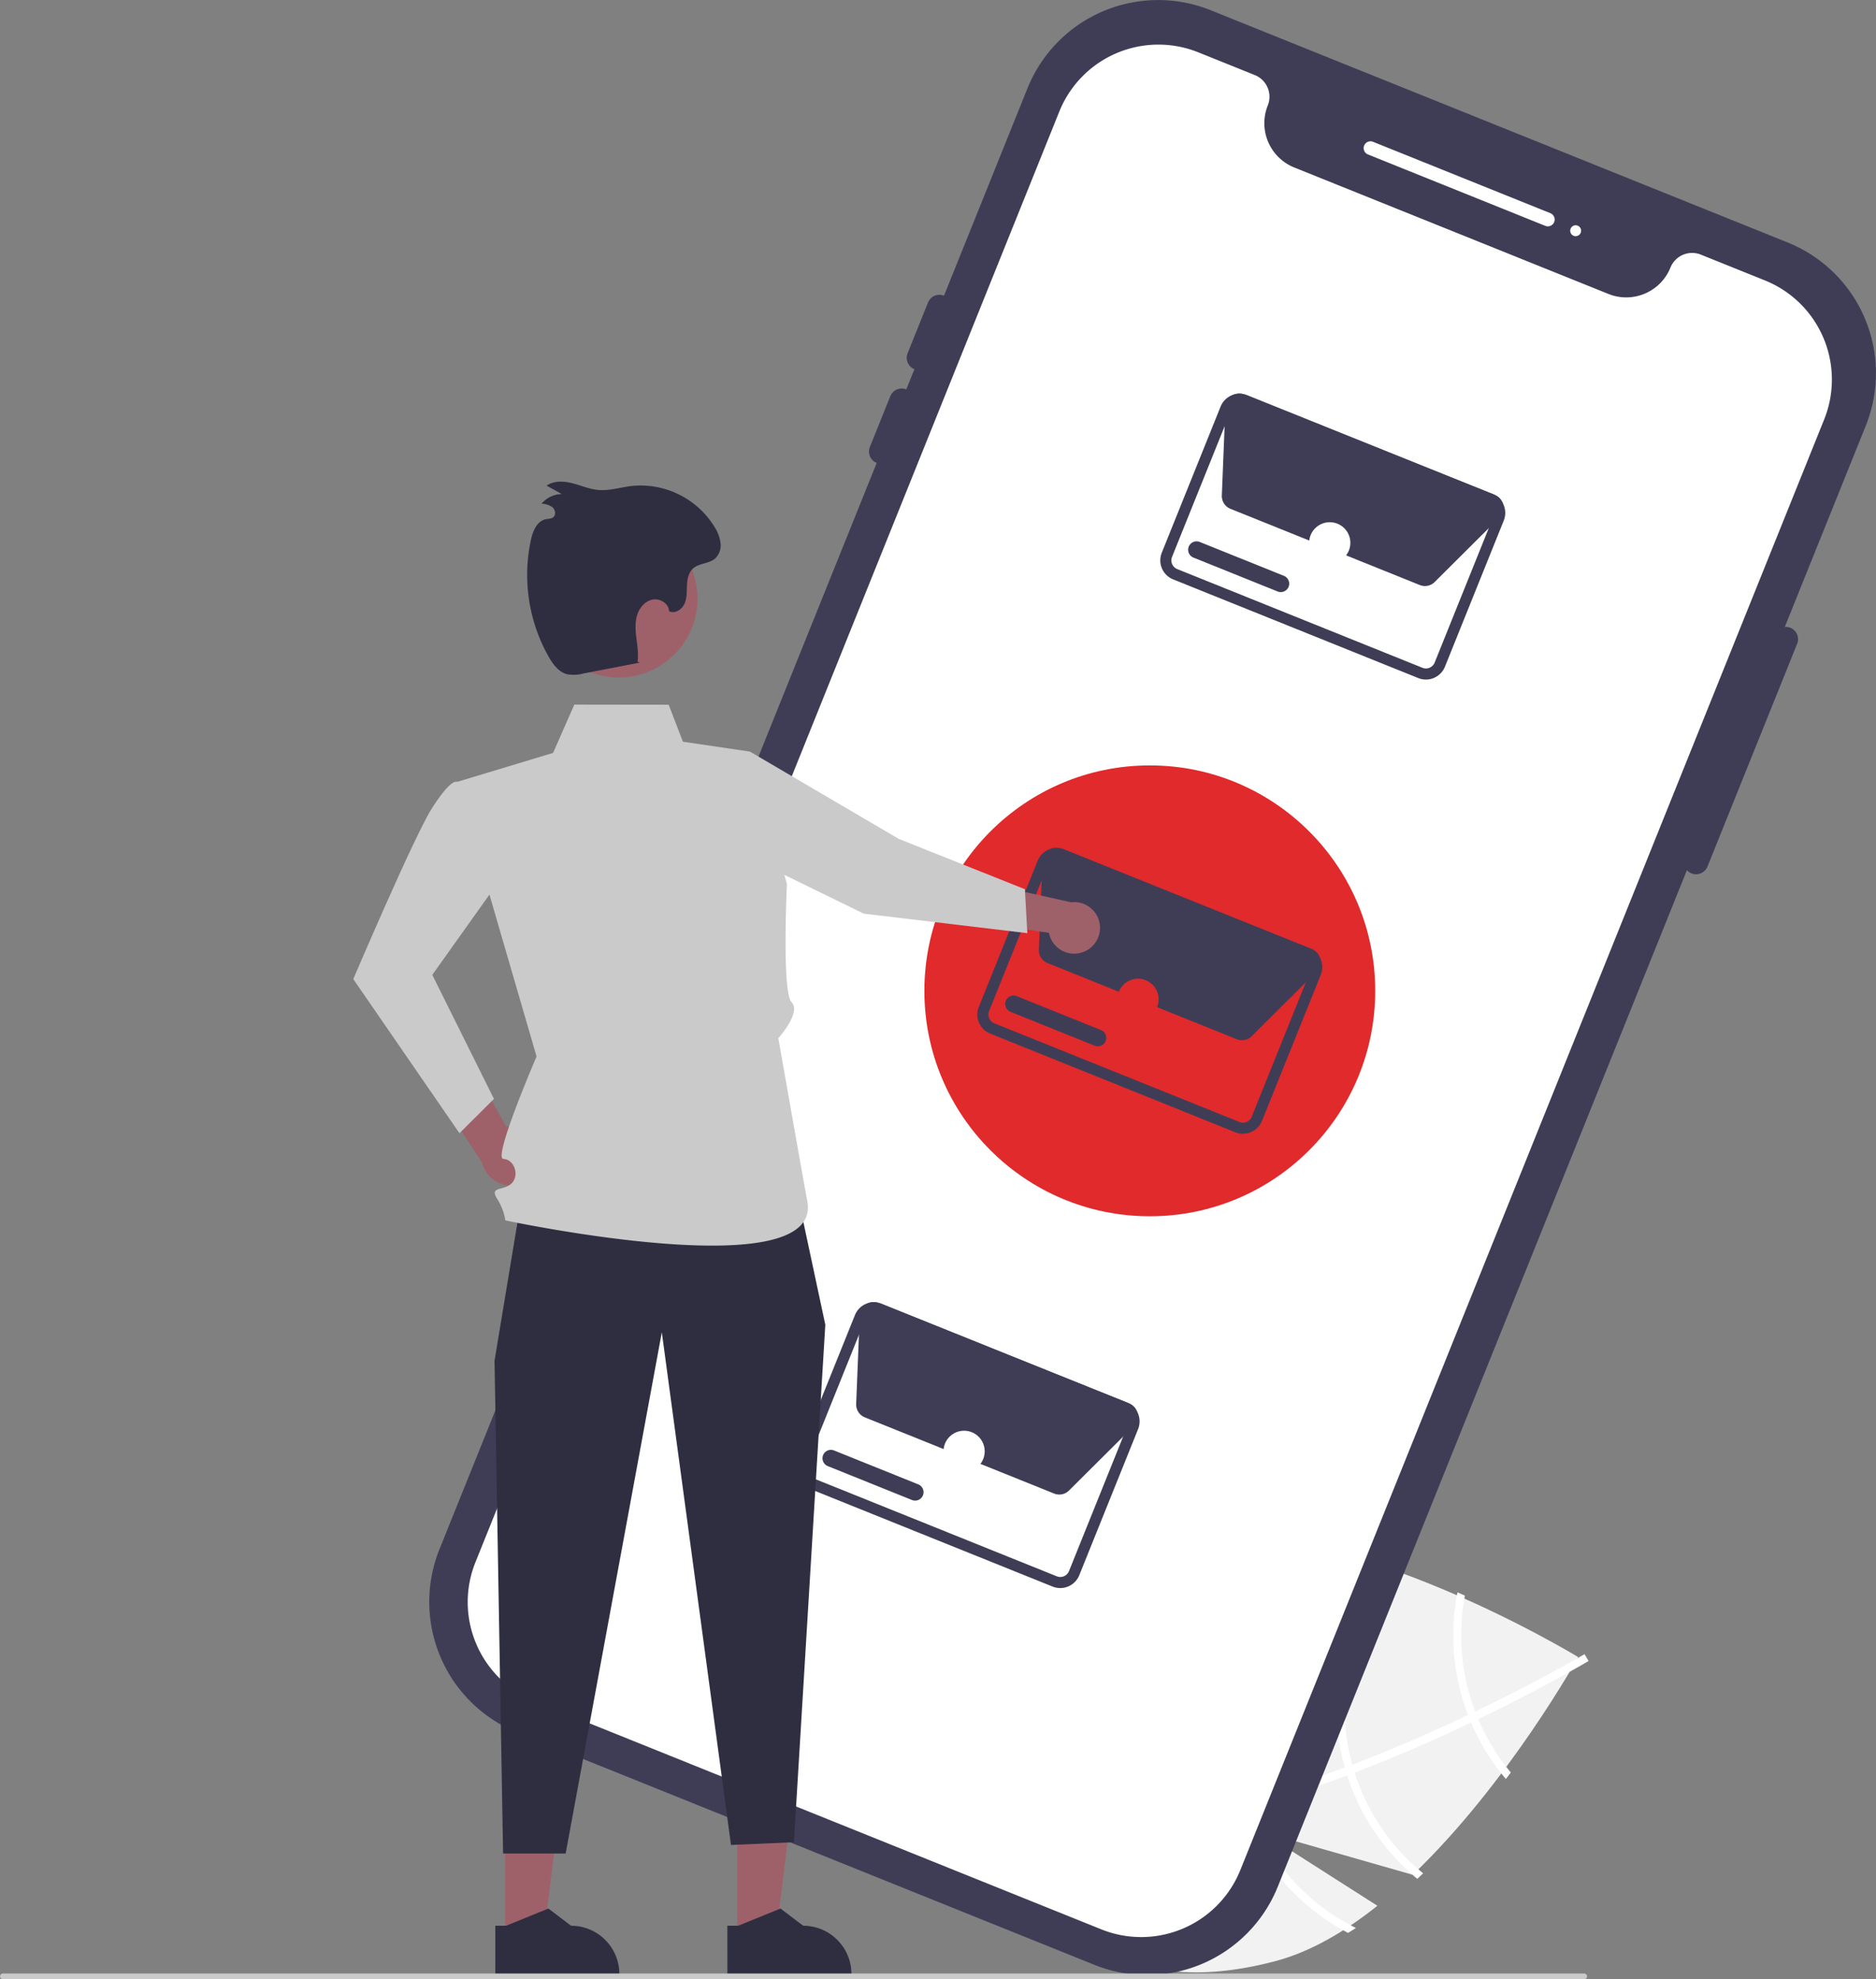 <svg xmlns="http://www.w3.org/2000/svg" data-name="Layer 1" width="767.931" height="810.136" viewBox="0 0 767.931 810.136" xmlns:xlink="http://www.w3.org/1999/xlink"><rect x="0" y="0" width="767.931" height="810.136" fill="#808080" stroke="none"/><path d="M779.867,824.976,732.085,794.477l62.239,17.819c39.1-37.353,67.742-89.105,67.742-89.105S757.344,659.245,692.837,676.309,615.951,737.68,628.464,784.986c12.514,47.305,45.181,79.695,109.688,62.631C752.511,843.818,766.614,835.541,779.867,824.976Z" transform="translate(-216.035 -44.932)" fill="#f2f2f2"/><path d="M727.333,784.64l-3.18.841c-37.01,9.588-67.496,10.983-91.037,4.124-.345-.094-.678-.208-1.023-.302l.472-1.59.473-1.523c25.516,7.768,57.78,4.37,90.063-3.984,1.043-.259,2.102-.522,3.152-.817,13.635-3.657,27.219-8.143,40.276-13.029,1.014-.369,2.039-.758,3.065-1.148,17.201-6.538,33.399-13.686,47.361-20.31.989-.464,1.974-.943,2.943-1.418,23.586-11.309,40.299-20.9,43.99-23.056.455-.255.701-.405.76-.437l.821,1.383.02.012.825,1.399c-.059.032-.885.537-2.437,1.419-5.788,3.333-21.552,12.185-42.735,22.387-.957.455-1.942.935-2.931,1.399-11.325,5.387-24.063,11.098-37.582,16.527q-5.091,2.054-10.077,3.929c-1.021.405-2.047.794-3.061,1.163Q746.319,779.533,727.333,784.64Z" transform="translate(-216.035 -44.932)" fill="#fff"/><path d="M821.141,748.591c-.421-1.017-.846-2.05-1.243-3.107a89.825,89.825,0,0,1-2.805-8.757,87.377,87.377,0,0,1-1.412-38.701c-1.009-.44-2.018-.881-3.047-1.333a90.612,90.612,0,0,0,1.311,40.866,92.94,92.94,0,0,0,3.01,9.343c.393,1.041.818,2.074,1.255,3.087a89.849,89.849,0,0,0,14.244,23.096q1.03-1.359,2.025-2.658A87.077,87.077,0,0,1,821.141,748.591Z" transform="translate(-216.035 -44.932)" fill="#fff"/><path d="M770.551,770.445q-.525-1.604-.956-3.233c-.103-.326-.195-.673-.282-1.003a87.84,87.84,0,0,1,17.971-79.332c-1.095-.384-2.191-.768-3.297-1.132a91.102,91.102,0,0,0-17.822,81.296c.117.441.233.881.366,1.318.307,1.098.626,2.175.961,3.249A90.62,90.62,0,0,0,796.207,813.95c.795-.749,1.591-1.499,2.382-2.264A87.237,87.237,0,0,1,770.551,770.445Z" transform="translate(-216.035 -44.932)" fill="#fff"/><path d="M727.333,784.64c-.386-1.077-.74-2.162-1.079-3.251-.359-1.168-.703-2.34-1.016-3.521a88.078,88.078,0,0,1,39.669-97.838c-1.462-.371-2.909-.746-4.363-1.086A91.303,91.303,0,0,0,722.09,778.7c.312,1.181.64,2.357,1.011,3.505.327,1.109.682,2.195,1.052,3.275a91.036,91.036,0,0,0,43.714,50.585c1.077-.639,2.126-1.32,3.191-2.006A87.794,87.794,0,0,1,727.333,784.64Z" transform="translate(-216.035 -44.932)" fill="#fff"/><path d="M664.11,849.18,427.82,754.069a57.663,57.663,0,0,1-31.924-74.939L636.644,81.024a57.663,57.663,0,0,1,74.939-31.925l236.291,95.111A57.663,57.663,0,0,1,979.798,219.15L739.05,817.255A57.663,57.663,0,0,1,664.11,849.18Z" transform="translate(-216.035 -44.932)" fill="#3f3d56"/><path d="M938.553,159.734l-26.302-10.587a9.553,9.553,0,0,0-12.417,5.29,19.531,19.531,0,0,1-25.387,10.815L745.81,113.473A19.531,19.531,0,0,1,734.995,88.086a9.553,9.553,0,0,0-5.29-12.417l-23.192-9.335a43.741,43.741,0,0,0-56.837,24.213l-239.037,593.854a43.741,43.741,0,0,0,24.213,56.838l232.039,93.4a43.741,43.741,0,0,0,56.837-24.213l239.037-593.854A43.741,43.741,0,0,0,938.553,159.734Z" transform="translate(-216.035 -44.932)" fill="#fff"/><path d="M848.577,137.371l-72.57-29.211a2.794,2.794,0,1,1,2.086-5.184L850.663,132.187a2.794,2.794,0,1,1-2.086,5.184Z" transform="translate(-216.035 -44.932)" fill="#fff"/><circle cx="644.989" cy="94.437" r="2.235" fill="#fff"/><path d="M908.443,402.406a5.035,5.035,0,0,1-2.787-6.543l36.722-91.231a5.029,5.029,0,0,1,9.33,3.756l-36.722,91.231A5.035,5.035,0,0,1,908.443,402.406Z" transform="translate(-216.035 -44.932)" fill="#3f3d56"/><path d="M590.34,196.059a5.035,5.035,0,0,1-2.787-6.543l8.346-20.734a5.029,5.029,0,1,1,9.33,3.756l-8.346,20.734A5.035,5.035,0,0,1,590.34,196.059Z" transform="translate(-216.035 -44.932)" fill="#3f3d56"/><path d="M574.9,234.418a5.035,5.035,0,0,1-2.787-6.543l8.346-20.734a5.029,5.029,0,1,1,9.33,3.756l-8.346,20.734A5.035,5.035,0,0,1,574.9,234.418Z" transform="translate(-216.035 -44.932)" fill="#3f3d56"/><path d="M796.616,322.475,696.237,282.071a8.396,8.396,0,0,1-4.643-10.895l24.091-59.851a8.396,8.396,0,0,1,10.894-4.643l100.379,40.404a8.396,8.396,0,0,1,4.643,10.894l-24.091,59.852A8.398,8.398,0,0,1,796.616,322.475Zm-71.729-111.583a3.849,3.849,0,0,0-4.993,2.129l-24.089,59.847a3.85,3.85,0,0,0,2.129,4.994l100.372,40.401a3.851,3.851,0,0,0,4.997-2.129L827.391,256.288a3.85,3.85,0,0,0-2.129-4.993Z" transform="translate(-216.035 -44.932)" fill="#3f3d56"/><path d="M797.211,284.39l-.006-.002L719.72,253.198a5.675,5.675,0,0,1-3.539-5.47l1.463-36.292a5.656,5.656,0,0,1,7.754-5.022l102.546,41.074a5.655,5.655,0,0,1,3.159,7.318l.336.337-3.215,3.203-0-.001-24.912,24.804A5.642,5.642,0,0,1,797.211,284.39Z" transform="translate(-216.035 -44.932)" fill="#3f3d56"/><path d="M739.025,287.03,704.563,273.158a3.451,3.451,0,0,1,2.577-6.403l34.462,13.872a3.451,3.451,0,0,1-2.577,6.403Z" transform="translate(-216.035 -44.932)" fill="#3f3d56"/><circle cx="544.327" cy="222.18" r="8.436" fill="#fff"/><path d="M646.936,694.335l-100.379-40.405a8.396,8.396,0,0,1-4.643-10.895l24.091-59.851a8.396,8.396,0,0,1,10.894-4.643l100.379,40.404a8.396,8.396,0,0,1,4.643,10.894l-24.091,59.852A8.398,8.398,0,0,1,646.936,694.335ZM575.207,582.752a3.849,3.849,0,0,0-4.993,2.129l-24.089,59.847a3.85,3.85,0,0,0,2.129,4.994L648.625,690.124a3.851,3.851,0,0,0,4.997-2.129l24.089-59.846a3.849,3.849,0,0,0-2.129-4.993Z" transform="translate(-216.035 -44.932)" fill="#3f3d56"/><path d="M647.531,656.25l-.006-.002L570.039,625.059a5.675,5.675,0,0,1-3.539-5.47l1.463-36.292a5.656,5.656,0,0,1,7.754-5.022l102.546,41.074a5.655,5.655,0,0,1,3.159,7.318l.336.337-3.215,3.203-0-.001L653.629,655.011A5.642,5.642,0,0,1,647.531,656.25Z" transform="translate(-216.035 -44.932)" fill="#3f3d56"/><path d="M589.345,658.89l-34.462-13.872a3.451,3.451,0,0,1,2.577-6.403l34.462,13.872a3.451,3.451,0,0,1-2.577,6.403Z" transform="translate(-216.035 -44.932)" fill="#3f3d56"/><circle cx="394.646" cy="594.04" r="8.436" fill="#fff"/><circle cx="470.668" cy="405.554" r="92.272" fill="#e02a2c"/><path d="M721.721,508.383,621.341,467.979a8.396,8.396,0,0,1-4.643-10.895l24.091-59.851a8.396,8.396,0,0,1,10.894-4.643l100.379,40.404a8.396,8.396,0,0,1,4.643,10.894l-24.091,59.852A8.398,8.398,0,0,1,721.721,508.383ZM649.992,396.8a3.849,3.849,0,0,0-4.993,2.129l-24.089,59.847a3.85,3.85,0,0,0,2.129,4.994l100.372,40.401a3.851,3.851,0,0,0,4.997-2.129l24.089-59.846a3.849,3.849,0,0,0-2.129-4.993Z" transform="translate(-216.035 -44.932)" fill="#3f3d56"/><path d="M722.316,470.298l-.006-.002-77.486-31.189a5.675,5.675,0,0,1-3.539-5.47l1.463-36.292a5.656,5.656,0,0,1,7.754-5.022l102.546,41.074a5.655,5.655,0,0,1,3.159,7.318l.336.337-3.215,3.203-0-.001L728.414,469.058A5.642,5.642,0,0,1,722.316,470.298Z" transform="translate(-216.035 -44.932)" fill="#3f3d56"/><path d="M664.13,472.938l-34.462-13.872a3.451,3.451,0,0,1,2.577-6.403l34.462,13.872A3.451,3.451,0,0,1,664.13,472.938Z" transform="translate(-216.035 -44.932)" fill="#3f3d56"/><path d="M437.354,518.028a12.074,12.074,0,0,0-14.134-11.959l-20.776-37.543-10.343,19.753L413.415,520.903a12.14,12.14,0,0,0,23.939-2.875Z" transform="translate(-216.035 -44.932)" fill="#9e616a"/><path d="M423.93,366.384l-21.365-1.499s-2.632-.358-9.869,11.119-32.046,69.676-32.046,69.676l43.464,63.087,14.117-14.053-25.238-50.763,24.191-33.975Z" transform="translate(-216.035 -44.932)" fill="#cacaca"/><path d="M659.466,434.585a10.483,10.483,0,0,1-14.034-7.837l-36.854-5.426,12.897-14.436,33.02,7.366a10.539,10.539,0,0,1,4.971,20.333Z" transform="translate(-216.035 -44.932)" fill="#9e616a"/><polygon points="301.766 793.352 317.515 793.352 325.007 732.606 301.764 732.607 301.766 793.352" fill="#9e616a"/><path d="M513.784,833.142l4.433-0,17.306-7.038,9.276,7.037H544.8a19.766,19.766,0,0,1,19.765,19.765v.642l-50.781.002Z" transform="translate(-216.035 -44.932)" fill="#2f2e41"/><polygon points="206.766 793.352 222.515 793.352 230.007 732.606 206.764 732.607 206.766 793.352" fill="#9e616a"/><path d="M418.784,833.142l4.433-0,17.306-7.038,9.276,7.037H449.8a19.766,19.766,0,0,1,19.765,19.765v.642l-50.781.002Z" transform="translate(-216.035 -44.932)" fill="#2f2e41"/><polygon points="212.841 494.222 202.432 556.966 205.932 758.659 231.551 758.659 270.911 545.313 299.224 755.152 324.983 754.037 337.838 542.227 326.287 488.162 212.841 494.222" fill="#2f2e41"/><path d="M523.006,352.559l-27.42-4.04-5.83-15.137-38.63-.053L442.446,353.094l-39.475,11.918,32.705,112.347S417.652,519.111,422.085,519.29s6.617,6.517,3.525,9.848-9.296,1.212-6.194,6.271a23.624,23.624,0,0,1,3.496,9.036s130.8,27.925,123.554-8.084c-.901-4.476-11.83-66.492-11.83-66.492s9.517-10.531,5.449-14.716-1.92-48.384-1.92-48.384Z" transform="translate(-216.035 -44.932)" fill="#cacaca"/><polygon points="302.483 312.537 306.971 307.628 367.941 343.378 419.531 363.953 420.531 381.953 353.531 373.953 306.111 350.766 302.483 312.537" fill="#cacaca"/><path d="M501.565,289.971a32.275,32.275,0,0,1-32.275,32.275,33.134,33.134,0,0,1-7.549-.883,32.287,32.287,0,1,1,39.823-31.392Z" transform="translate(-216.035 -44.932)" fill="#9e616a"/><path d="M477.935,316.143l-23.181,4.471a15.016,15.016,0,0,1-6.623.275c-3.448-.908-5.759-4.09-7.523-7.189a68.075,68.075,0,0,1-7.244-47.81c.792-3.595,2.484-7.714,6.092-8.446,1.048-.213,2.233-.129,3.063-.804,1.222-.994.82-3.101-.38-4.121a8.157,8.157,0,0,0-4.425-1.438,11.186,11.186,0,0,1,8.273-3.935l-6.2-3.445c2.987-2.072,6.999-1.883,10.522-.988s6.914,2.412,10.533,2.751c4.544.426,9.028-1.034,13.557-1.599a35.542,35.542,0,0,1,34.333,17.089,15.43,15.43,0,0,1,2.281,6.427,7.391,7.391,0,0,1-2.307,6.208c-2.538,2.135-6.537,1.821-8.996,4.047-1.895,1.716-2.367,4.486-2.474,7.041s.014,5.223-1.08,7.534-3.951,4.048-6.235,2.899c-.101-3.164-3.748-5.404-6.846-4.751s-5.385,3.47-6.277,6.508-.627,6.284-.239,9.426.893,6.321.457,9.456" transform="translate(-216.035 -44.932)" fill="#2f2e41"/><circle cx="465.83" cy="409.024" r="8.436" fill="#e02a2c"/><path d="M864.519,855.068h-647.294a1.191,1.191,0,0,1,0-2.381h647.294a1.191,1.191,0,0,1,0,2.381Z" transform="translate(-216.035 -44.932)" fill="#cacaca"/></svg>
